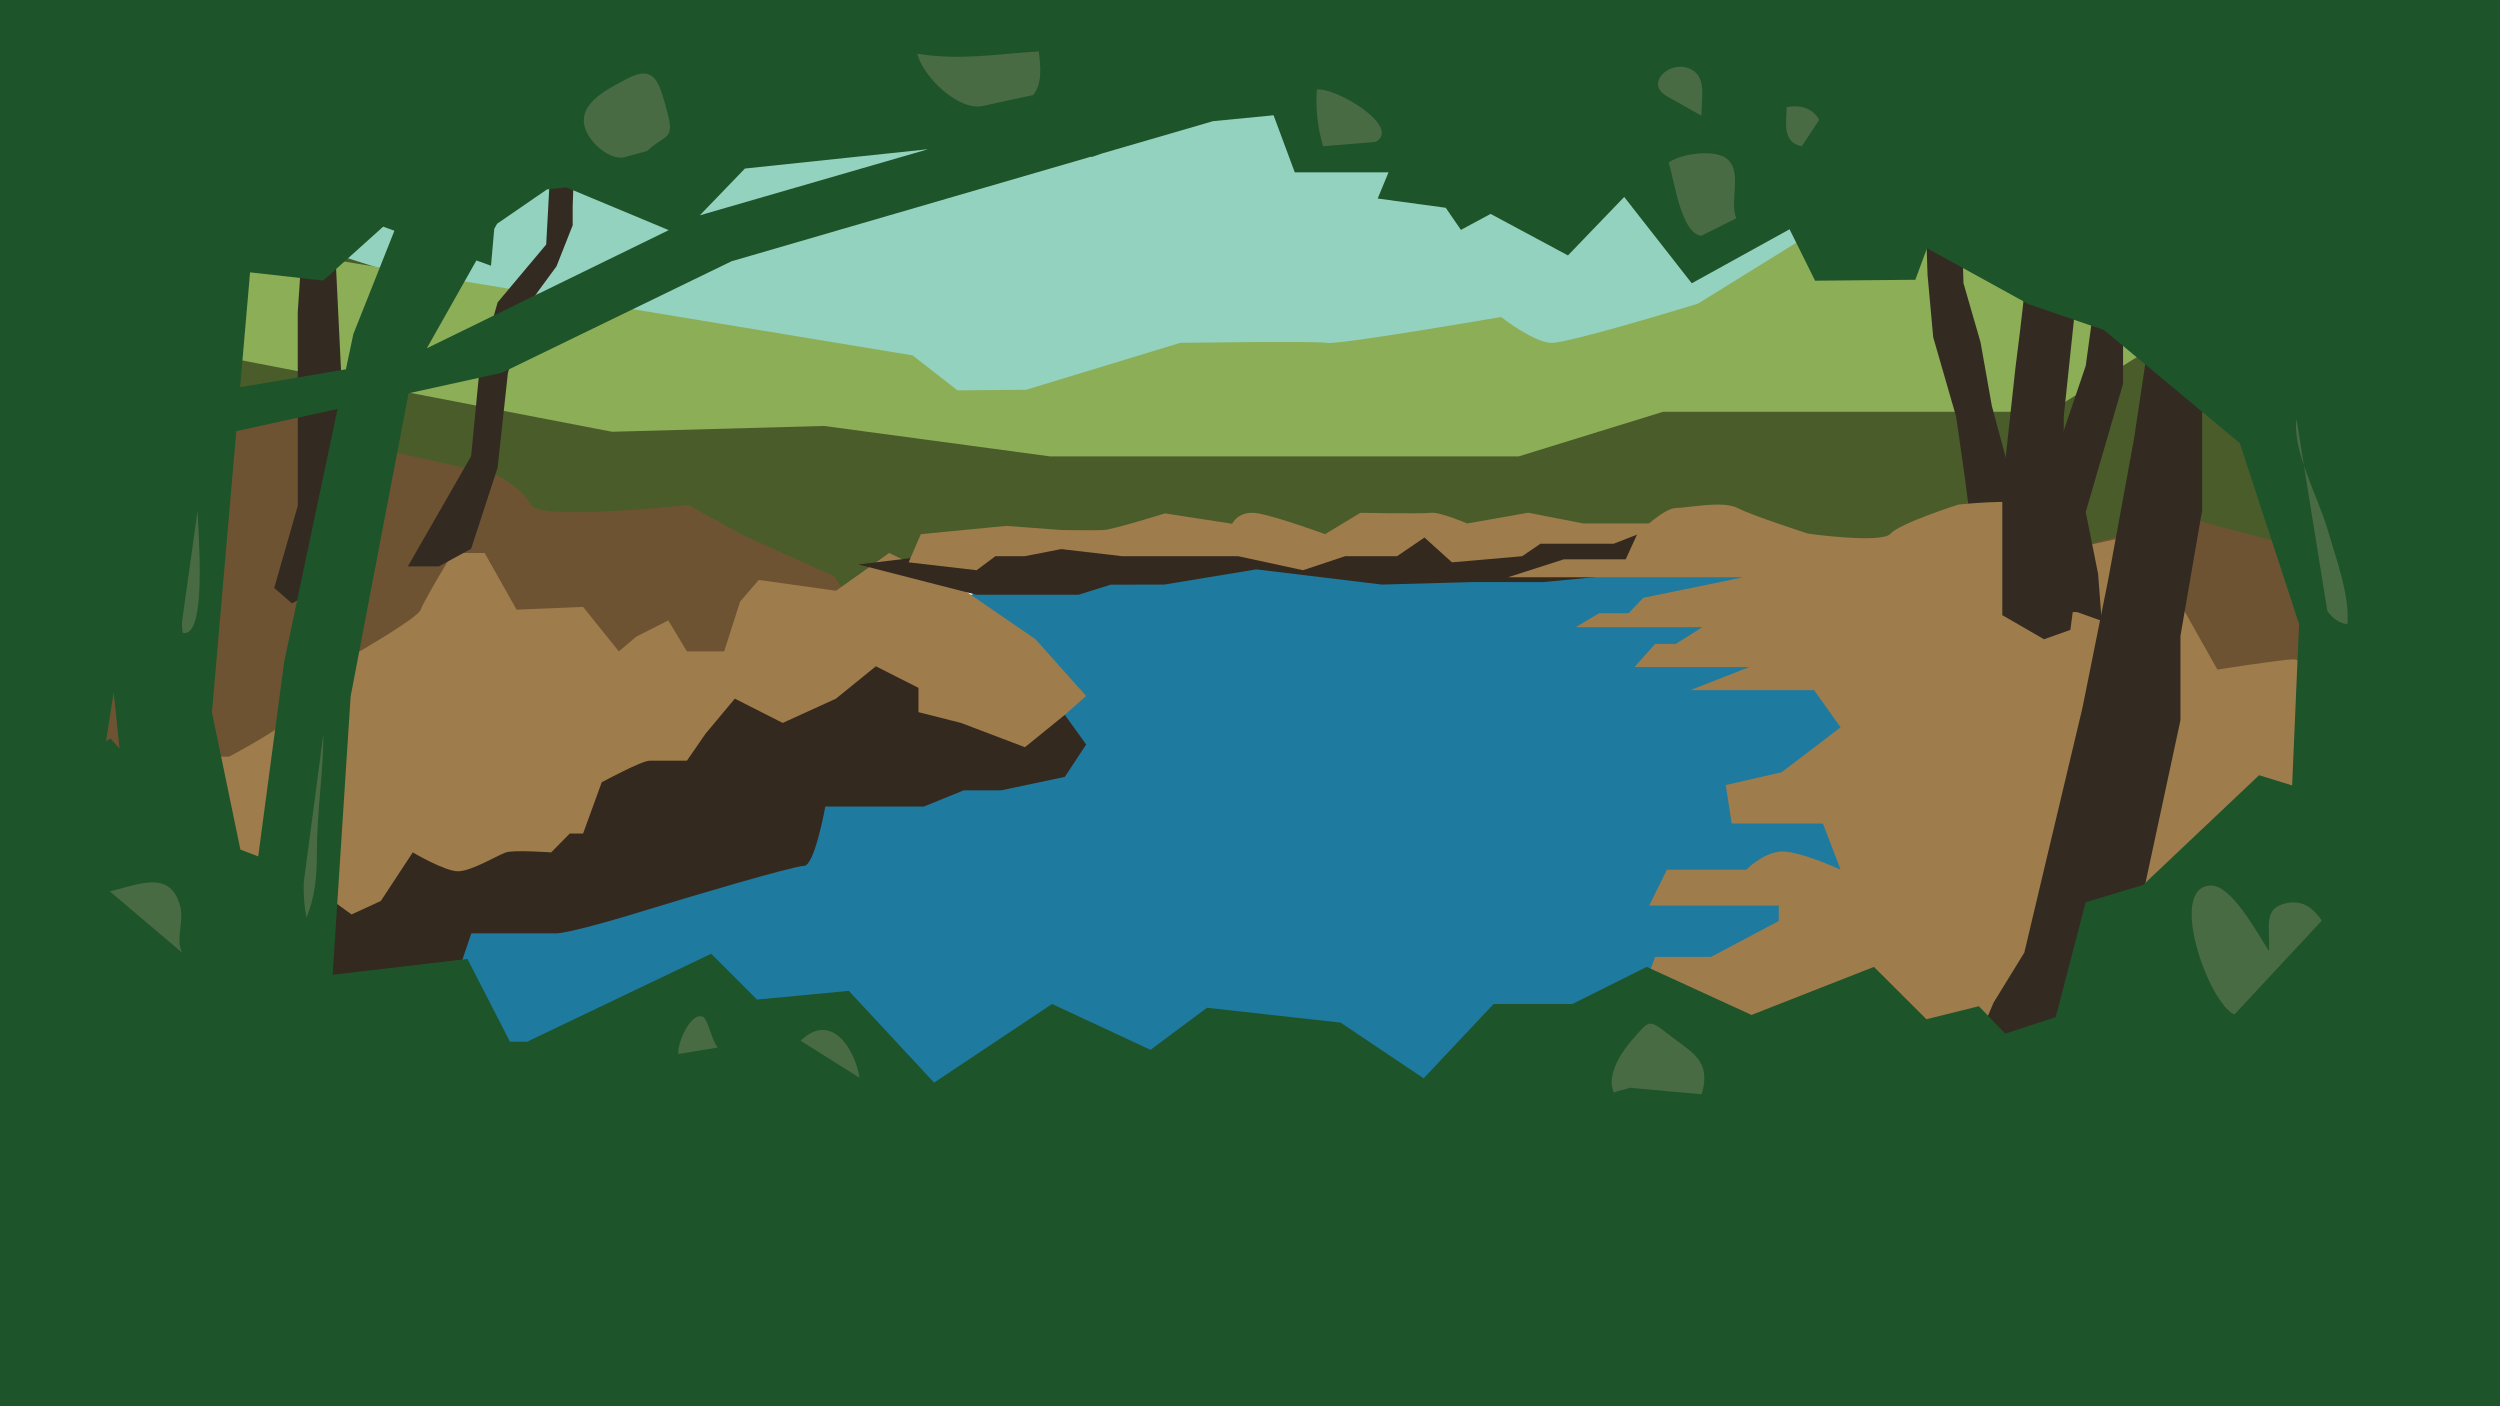 <?xml version="1.0" encoding="utf-8"?>
<!-- Generator: Adobe Illustrator 19.0.0, SVG Export Plug-In . SVG Version: 6.00 Build 0)  -->
<svg version="1.1" id="Layer_1" xmlns="http://www.w3.org/2000/svg" xmlns:xlink="http://www.w3.org/1999/xlink" x="0px" y="0px"
	 viewBox="0 0 1920 1080" enable-background="new 0 0 1920 1080" xml:space="preserve">
<g id="bottom_x5F_river">
	<path id="XMLID_413_" fill="#93D2BE" d="M863.478,0c-130.034,0-390.32,0-390.32,0s-8.966,0.122-13.45,0H169.63v314.168h1701.215V0
		H863.478z"/>
	<path id="XMLID_412_" fill="#4A5C2A" d="M1838.476,0l-155.868,72.116l-293.917,169.811l-290.614,69.257l-523.3-14.807L183,171.501
		l273.08-69.704l-44.086-23.086l149.217-18.138l-24.87-49.47L520.084,0c-11.697-0.148-23.391,0.221-35.083,0l-18.746,24.295
		L445.358,0c-30.898-1.01-61.818,1.425-92.744,0H124.862v289.781l461.219,173.142l231.741-40.507l367.143,15.144l253.206,25.363
		L1920,516.092V0H1838.476z"/>
	<path id="XMLID_187_" fill="#8CAE57" d="M735.341,299.787l52.705-0.439l118.341-36.024c0,0,104-1.556,113.044,0
		c9.043,1.558,133.391-19.868,133.391-19.868s24.87,19.423,38.436,19.868c13.565,0.446,112.803-30.153,112.803-30.153l81.631-50.566
		h54.264v-42.25l-54.264-23.897l154.841-9.503H1917l-209.994,126.216l-133.203,83.09h-296.631l-110.783,34.232H806.343
		l-173.522-23.371l-162.783,4.47l-316.605-61.063l48.581-79.931l498.798,82.311L735.341,299.787z"/>
	<polygon id="XMLID_186_" fill="#1E7A9E" points="124.862,775.665 814.43,421.692 1424.867,430.794 1510.779,699.327 861.908,1080 
		124.862,1080 	"/>
	<path id="XMLID_184_" fill="#6E5333" d="M63.155,260.529l168.035,51.218l71.093,35.46l79.709,17.728
		c0,0,19.388,10.344,25.852,22.901c6.463,12.559,120.641,0,120.641,0l43.086,23.648l69.139,31.134l53.656,85.821L63.155,664.363
		V260.529z"/>
	<path id="XMLID_183_" fill="#33291E" d="M817.801,548.993l16.353,22.787l-16.353,24.859l-49.059,10.358h-28.617l-30.66,12.431
		h-75.63c0,0-8.178,45.576-16.354,45.576c-8.175,0-91.982,24.86-118.555,33.146c-26.573,8.287-63.366,18.646-71.543,18.646
		c-8.175,0-65.411,0-65.411,0l-14.308,42.087c0,0-55.19-3.489-67.454,0c-12.264,3.49-32.704,61.495-38.837,63.566
		c-6.133,2.073-89.939,16.574-89.939,16.574l-26.573,16.572v-190.59l457.871-138.8l106.293-43.506L817.801,548.993z"/>
	<path id="XMLID_182_" fill="#332B21" d="M1563.809,617.539l-7.923-27.441l4.513-21.941c0,0-48.093-157.189-47.229-163.589
		c0.863-6.399-10.983-84.994-10.983-84.994l-17.485-60.564l-4.354-47.951l-0.848-26.411l-8.195-28.389l0.651-49.397l-9.068-54.877
		l17.517-5.057l4.395,15.219l20.763,71.919l2.383,83.377l13.113,45.423l8.656,48.762l18.964,70.387c0,0,5.197,41.474,7.395,49.083
		c2.196,7.608,26.665,73.59,26.665,73.59l5.052,31.576l12.023,13.472l10.513,36.413l-10.645-8.694l3.136,10.862l-15.014,4.334
		l3.39,16.983l-13.399-14.093l8.169,32.99l-14.645-13.16L1563.809,617.539z"/>
	<path id="XMLID_181_" fill="#9F7C4B" d="M124.862,737.514l34.749-31.076l14.308,15.536l49.058-15.536l32.705-14.501l14.308,10.357
		l22.485-10.357l24.529-37.29c0,0,24.528,14.502,34.75,14.502c10.219,0,30.66-12.431,36.793-14.502c6.132-2.071,34.749,0,34.749,0
		l14.308-14.501h10.221l14.309-39.362c0,0,30.66-16.572,36.793-16.572c6.132,0,28.616,0,28.616,0l14.309-20.716l22.486-26.932
		l36.792,18.645l40.881-18.645l30.661-24.861l32.705,16.574v18.644l32.705,8.287l49.057,18.644l30.662-24.859l16.353-14.502
		l-38.838-43.506l-57.233-39.359l-55.189-26.932l-40.882,29.003l-59.279-8.286l-14.308,16.572l-12.265,38.285h-28.617
		l-14.308-23.783l-24.528,12.431l-13.459,11.353l-27.423-34.141l-51.102,2.071l-24.528-43.504h-24.529
		c0,0-22.484,37.289-24.528,43.504c-2.046,6.215-47.014,32.069-47.014,32.069h-30.661c0,0-16.353,38.366-18.396,46.653
		c-2.045,8.287-51.102,34.182-51.102,34.182h-30.661l-20.441,48.685L124.862,737.514L124.862,737.514z"/>
	<polygon id="XMLID_180_" fill="#33291E" points="749.725,456.753 828.337,456.753 852.9,449.04 894.094,448.948 964.795,437.264 
		1061.279,448.948 1131.273,447.007 1185.557,447.007 1375.129,428.836 1332.942,412.237 1314.13,410.223 1041.333,410.223 
		852.9,410.223 659.13,433.488 	"/>
	<path id="XMLID_410_" fill="#6E5333" d="M1768.521,421.484l-88.171-23.648l-120.757,31.738L1382.161,1080H1920V351.296
		c0,0-117.567,43.338-131.129,46.54C1775.305,401.037,1768.521,421.484,1768.521,421.484z"/>
	<path id="XMLID_179_" fill="#9F7C4B" d="M597.386,1080l63.304-51.592h45.217l18.087-51.219l36.174-39.398l61.045,11.82v-29.548
		l49.74-21.671l22.609,17.73l15.826-41.369l69.051-19.699l57.558,11.82l27.131-33.339h67.826l29.392-45.459h49.74l45.218-9.85
		l15.825-43.338h42.957l51.998-27.578v-11.82h-99.478l13.566-27.579h61.043c0,0,11.306-11.819,24.868-13.789
		c13.567-1.97,47.479,13.789,47.479,13.789l-13.566-35.459h-70.084l-4.522-29.549l42.956-9.85l45.217-34.474l-20.347-28.564h-94.958
		l45.219-17.73h-88.174l15.825-17.728h15.825l20.35-12.845h-97.218l18.086-10.795h22.608l11.306-11.82l76.869-15.758h-180.87
		l42.956-13.79h47.479l9.042-19.699c0,0,20.35-19.699,29.392-19.699c9.044,0,36.176-5.91,47.479,0
		c11.306,5.91,54.26,19.699,54.26,19.699s56.523,7.879,63.308,0c6.781-7.879,51.999-22.326,51.999-22.326s42.958-4.594,49.738,0
		c6.785,4.596,27.132,36.116,27.132,36.116l63.304-13.79l58.784,104.406c0,0,49.737-7.88,58.783-7.88
		c9.042,0,106.261,52.202,106.261,52.202l-13.565,54.173L1868,663.973l-83.654,43.339l20.351,59.097l81.391,37.429v57.129
		l-183.131-15.761l-61.045-31.519l-81.39,35.459l-16.863,57.127l-87.138,15.761l18.085,47.277l69.053,37.428l89.209,39.398
		l-9.041,33.863"/>
	<path id="XMLID_178_" fill="#9F7C4B" d="M707.208,410.223l65.637-6.344l42.195,3.171c0,0,25.785,0.431,32.817,0
		c7.033-0.431,46.883-12.762,46.883-12.762l51.571,7.967c0,0,4.885-10.708,20.024-7.967c15.14,2.739,51.349,15.935,51.349,15.935
		l27.083-16.383c0,0,46.882,0.922,53.914,0c7.033-0.921,28.13,8.192,28.13,8.192l46.883-8.258l42.195,8.224h32.817h30.476
		l-39.852,15.584h-56.259l-14.065,9.591l-53.916,4.706l-21.097-19.052l-21.098,14.346h-39.851l-32.384,10.751L951,427.172h-39.85
		h-49.229l-46.881-5.48l-28.131,5.48h-22.433l-14.448,10.751l-52.195-6.045L707.208,410.223z"/>
	<polygon id="XMLID_177_" fill="#332B21" points="1497.334,815.32 1521.859,823.199 1521.859,838.959 1542.867,815.32 
		1542.867,838.959 1542.867,846.838 1574.91,815.32 1599.362,799.56 1599.362,823.199 1618.757,836.988 1618.757,811.379 
		1633.935,799.56 1652.485,811.379 1642.365,703.033 1674.592,553.111 1674.592,488.312 1691.272,391.786 1691.272,307.081 
		1723.314,66.669 1679.468,66.669 1638.994,336.629 1618.757,446.944 1599.362,543.469 1569.852,667.576 1554.673,731.598 
		1531.063,770.012 1521.859,791.68 	"/>
	<polygon id="XMLID_414_" fill="#332B21" points="1838.608,206.703 1827.303,130.666 1827.303,0 1774.992,0 1761.739,126.726 
		1788.871,288.258 1788.871,361.146 1804.696,421.484 1788.871,472.447 1804.696,472.447 1823.914,452.618 1823.914,501.01 
		1845.391,461.309 1849.914,483.753 1861.216,461.309 1886.087,472.447 1849.545,376.961 	"/>
	<polygon id="XMLID_415_" fill="#332B21" points="1602.187,0 1554.543,0 1616.941,42.019 1628.588,63.957 1723.263,87.321 
		1727.76,64.957 1647.563,42.019 	"/>
	<path id="XMLID_416_" fill="#332B21" d="M460.87,0h-2.961l-15.826,43.989L446.052,0c-4.781-0.155-9.562,0.177-14.344,0
		l-4.322,43.003l-7.913,144.789l-37.305,44.45l-13.566,48.136l-6.783,69.932l-48.608,84.707h23.739l24.869-13.533l20.349-62.308
		l7.913-72.887l16.956-54.046l20.349-27.706l12.436-31.518v-14.774l3.391-94.556L463.561,10.5L469.164,0
		C466.399-0.064,463.635,0.074,460.87,0z"/>
	<polygon id="XMLID_173_" fill="#332B21" points="210.589,451.533 224.153,463.351 246.762,451.533 255.805,451.533 
		269.372,437.742 258.067,205.292 294.242,94.933 294.242,59.518 353.023,16.099 303.285,37.848 312.328,16.099 291.98,16.099 
		281.806,53.608 271.633,108.766 255.805,148.164 262.588,16.099 244.501,16.099 237.719,35.879 210.589,16.099 199.284,16.099 
		233.198,49.668 235.458,138.315 228.675,239.725 228.675,301.777 228.675,388.496 	"/>
	<polygon id="XMLID_418_" fill="#332B21" points="1634.384,0 1616.945,170.621 1601.842,280.935 1583.14,336.094 1583.14,470.048 
		1595.097,470.048 1614.089,476.814 1611.337,440.672 1601.842,393.223 1630.514,294.725 1630.514,247.878 1647.219,0 	"/>
	<path id="XMLID_419_" fill="#332B21" d="M1570.41,0c0.232,41.43,0.262,90.181-0.61,93.237
		c-1.686,5.91-15.177,124.105-15.177,130.446c0,6.341-6.746,58.666-6.746,58.666l-10.119,92.586v97.513l32.042,18.503l20.238-7.197
		l5.059-37.9l-10.117-24.368V319.737l10.117-96.055l6.745-171.814V0H1570.41z"/>
</g>
<g id="top_x5F_forest">
	<path id="XMLID_30_" fill="#1E542A" d="M0,0v1080h1920V0H0z M572.109,129.437l140.651-14.836l-175.326,50.777L572.109,129.437z
		 M365.877,200.014l11.198,4.057l2.517-28.359l2.202-3.901l38.3-26.339l14.761-1.557l78.744,32.831l-185.788,90.717L365.877,200.014
		z M192.049,209.168l56.226,6.303l46-41.4l8.636,3.129l-31.536,79.371l-5.716,27.074l-81.25,13.702L192.049,209.168z
		 M84.775,567.071l-3.333,2.312l5.874-37.764l4.433,43.164L84.775,567.071z M198.307,657.732l-13.682-5.254l-21.85-105.407
		l18.706-215.918l77.76-17.108l-40.965,194.026L198.307,657.732z M1760.356,603.191l-25.381-7.82l-89.1,84.3l-44.1,13.3l-23,88.2
		l-38.803,12.672l-20.197-21.072l-40.3,10l-40.3-40.2l-94,36.9l-80.5-36.9l-57.1,28.5h-60.5l-53.7,57.1l-63.8-42.8l-102.6-11.4
		l-43.4,32.3l-75.6-35.2l-90.6,60.4l-65.5-70.5l-70.5,6.7l-35.2-35.2l-141.433,67.6h-13.067l-32.7-63.6l-103.498,12.136
		l13.798-213.736l44.495-232.824l71.705-15.776l176.3-85.6l276.252-80.385l0.248,0.385l7.744-2.71l85.587-24.904l46.49-4.52
		l16.279,43.834h71.992l-8.292,20.1l52.254,7.112l11.646,16.988l22.799-12.3h0.001l59.4,31.9l43.2-44.9l51.9,66.3l75.1-41.5
		l19.6,39.5l77-0.7l8.967-24.238l78.134,43.038l57.8,19.8l104.3,86.9l45.5,138.9L1760.356,603.191z"/>
	<path id="XMLID_15_" fill="#496B44" d="M478.575,120.971c-11.8,1.6-27.8-13.2-29.9-25.2c-3.1-17.5,18.9-27.8,32.9-35.3
		c21.7-11.6,24.9,3.5,30.9,25.6c6,22.1-1.8,16.8-15.5,29.9"/>
	<path id="XMLID_14_" fill="#496B44" d="M754.775,81.371c-18.7,4.1-46.1-22.7-50.3-40.1c33.1,5.3,60.1,0.3,93.3-1.8
		c1.3,10.8,3,25.1-4.4,33.5"/>
	<path id="XMLID_13_" fill="#496B44" d="M1016.175,112.271c-4.2-13.7-5.9-29.1-4.8-43.5c14.3-2,65.6,28.8,45.1,40.2"/>
	<path id="XMLID_12_" fill="#496B44" d="M1306.575,181.071c-15.6-2.2-20.4-41.3-25-56.2c8.9-6.8,35.6-10.8,45.1-2.6
		c11.5,9.8,1.4,32.9,6.8,45.4"/>
	<path id="XMLID_11_" fill="#496B44" d="M1383.775,112.271c-15.1-2.8-11.9-18.2-11.6-30c10.3-2,20,0.7,25,9.8"/>
	<path id="XMLID_10_" fill="#496B44" d="M1279.775,73.671c-16.4-10,2.2-26.8,16.8-21.4c14.8,5.5,10.1,22.3,10.1,36.6"/>
	<path id="XMLID_9_" fill="#496B44" d="M248.375,563.571c-0.1,30.5-5,59.9-5,90.6c0,18.6-1.2,34-8,50.5c-1.8-8.9-2.3-17.7-2.1-26.9"
		/>
	<path id="XMLID_8_" fill="#496B44" d="M151.775,392.171c0,12.2,8,98.6-11.5,93.8c-0.3-2.8-0.9-7-0.3-9.8"/>
	<path id="XMLID_7_" fill="#496B44" d="M1763.675,321.871c-3.3,24.2,16.8,60.3,23.7,84.2c6,20.6,17.6,51.9,15.4,73.3
		c-7-0.9-11.8-5.1-15.4-10.2"/>
	<path id="XMLID_6_" fill="#496B44" d="M1715.975,779.171c-20-9.1-51.6-98.2-18.1-99.1c16.1-0.4,36.1,37.2,44.7,50.3
		c1.1-18.4-5.2-33,13.7-36.8c12.6-2.5,20.3,4.2,26.9,13.4"/>
	<path id="XMLID_5_" fill="#496B44" d="M1251.375,835.371c-3.1,1.7-8.4,1.9-11.9,3.8c-6.3-13.8,6.3-32.1,15.7-42.5
		c11.2-12.5,11-14.2,25.4-2.9c18.3,14.5,34.1,19.9,26.3,46.6"/>
	<path id="XMLID_4_" fill="#496B44" d="M521.075,809.471c-1.5-7.1,9-32.1,18.5-28.7c4.3,1.6,6.9,18.6,11.7,23.7"/>
	<path id="XMLID_3_" fill="#496B44" d="M614.875,799.271c23.4-22.6,41.5,5.9,45.3,28.5"/>
	<path id="XMLID_2_" fill="#496B44" d="M84.375,684.571c22.4-5.3,45.9-16.7,53.8,10.6c3.6,12.2-3.6,25.5,1.6,36.4"/>
</g>
</svg>
